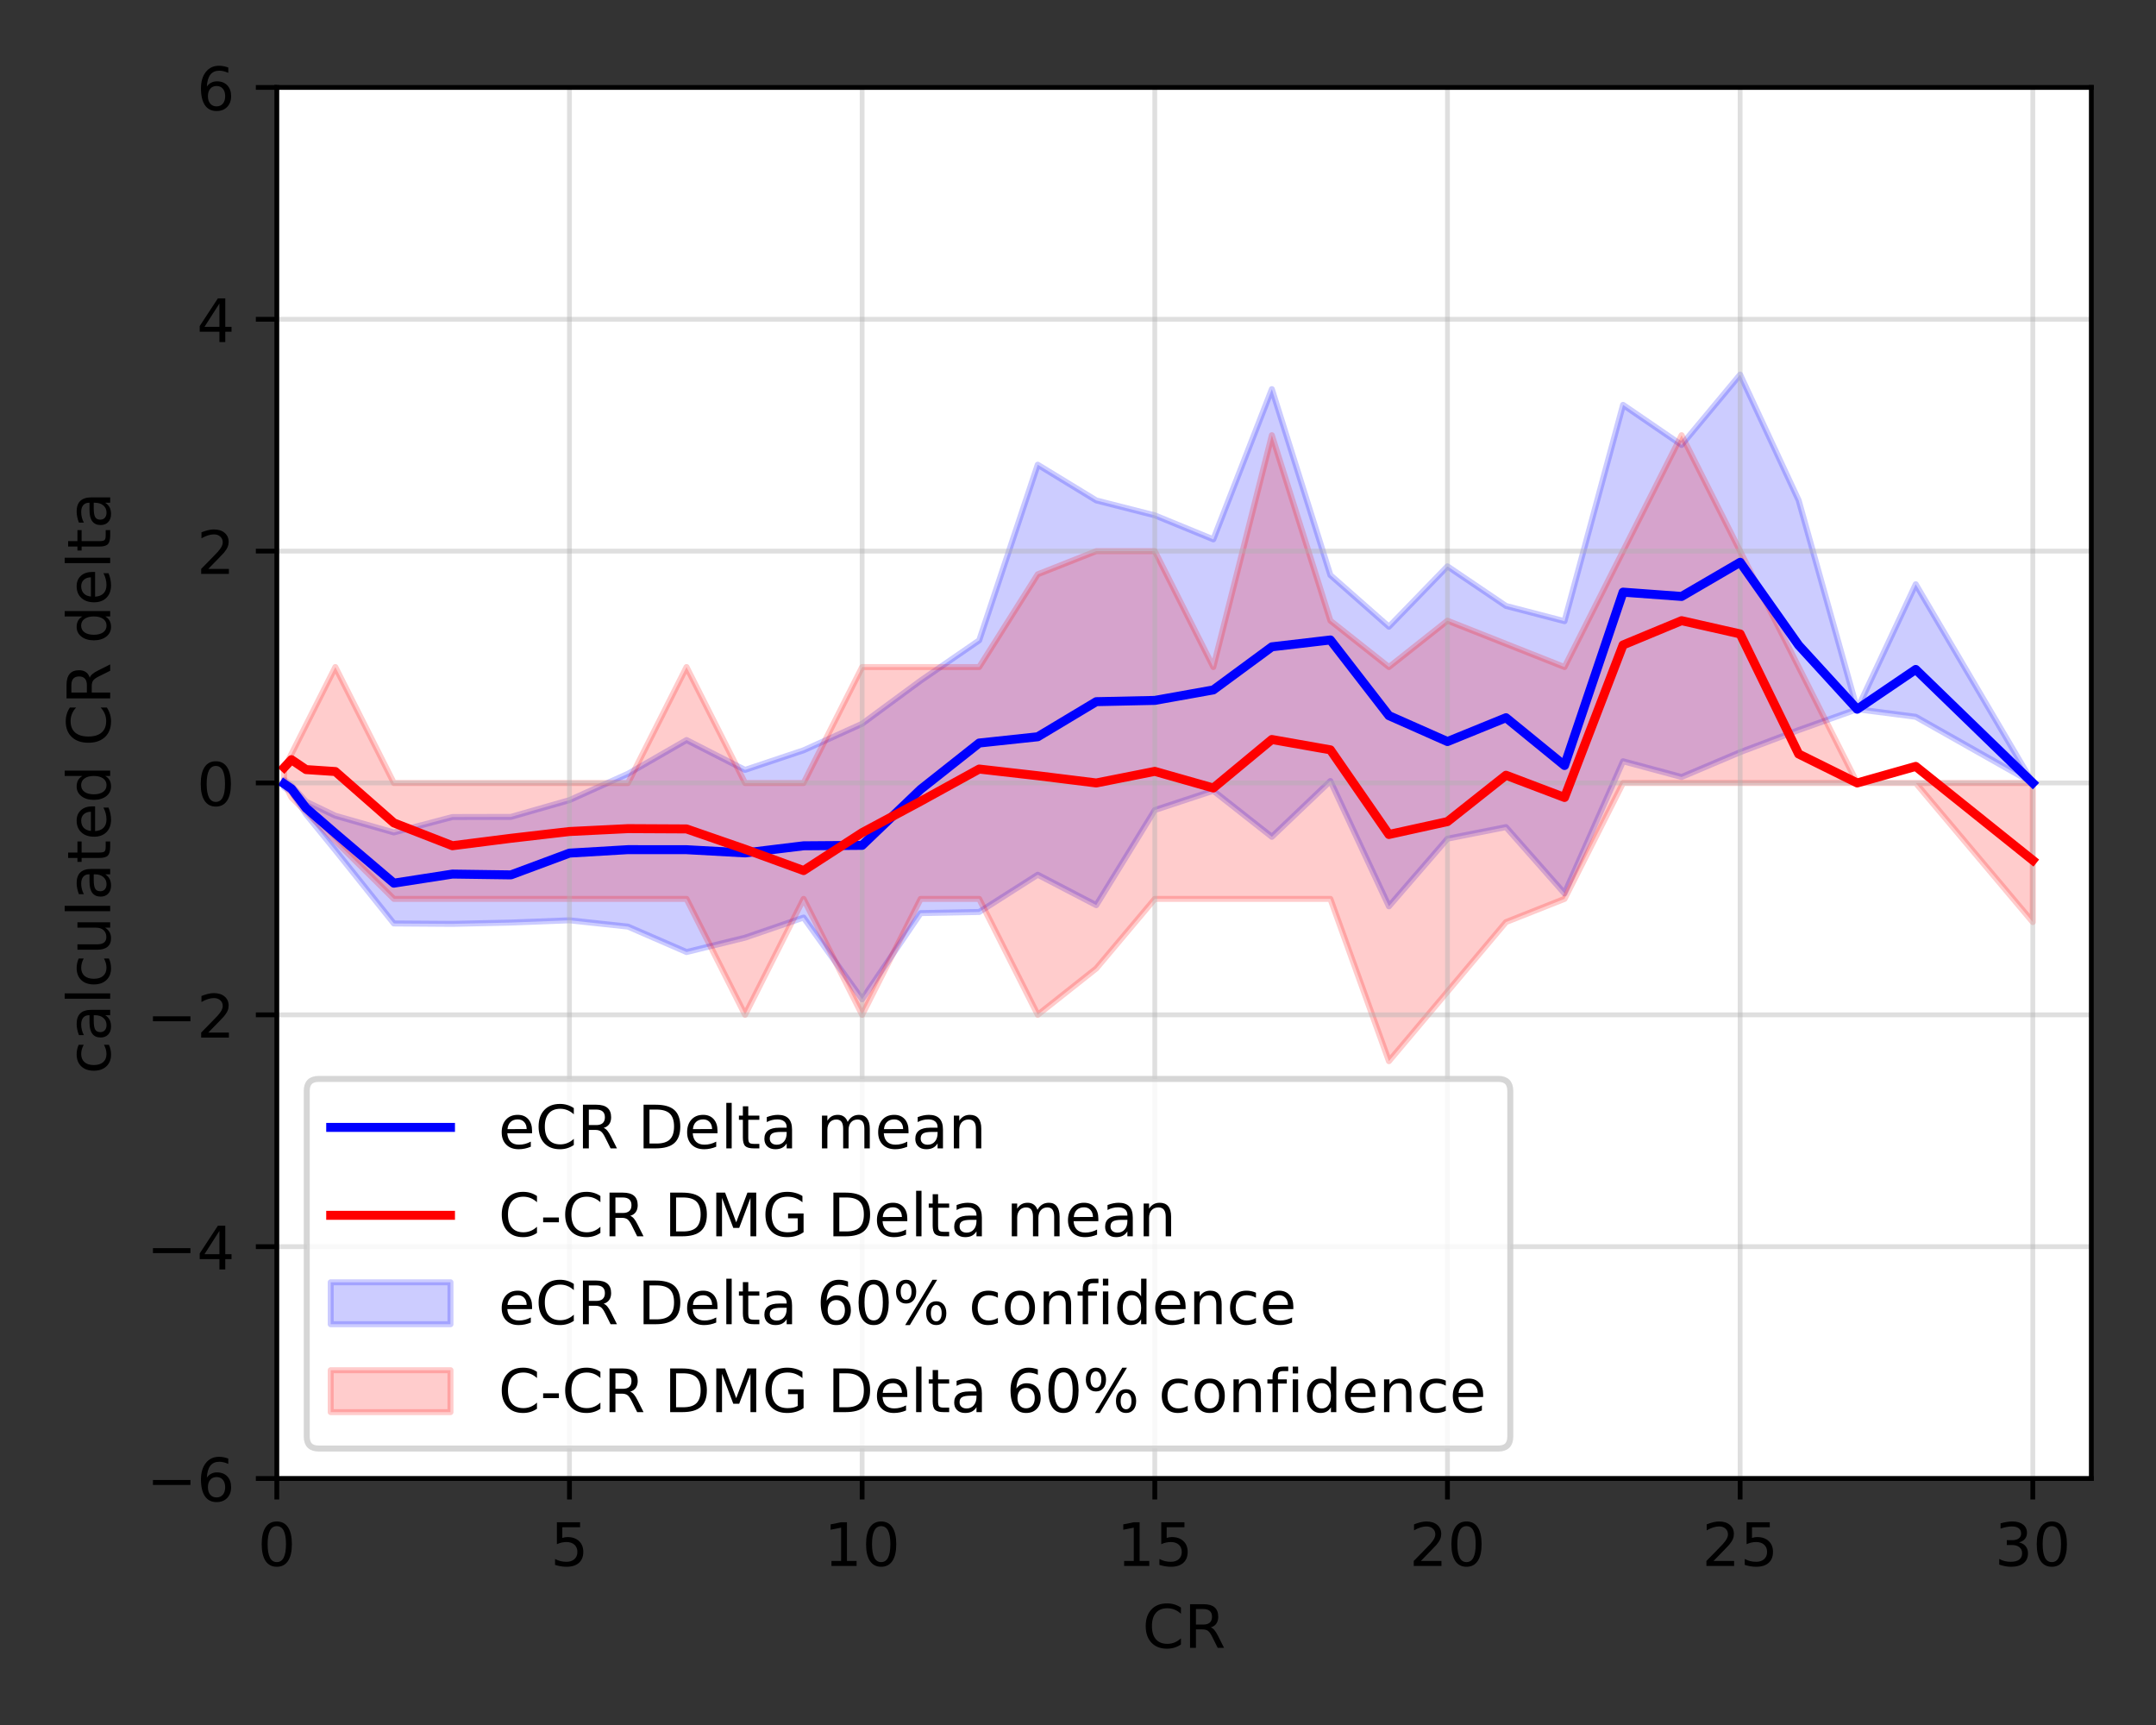 <?xml version="1.0" encoding="utf-8" standalone="no"?>
<!DOCTYPE svg PUBLIC "-//W3C//DTD SVG 1.1//EN"
  "http://www.w3.org/Graphics/SVG/1.1/DTD/svg11.dtd">
<!-- Created with matplotlib (https://matplotlib.org/) -->
<svg height="288pt" version="1.1" viewBox="0 0 360 288" width="360pt" xmlns="http://www.w3.org/2000/svg" xmlns:xlink="http://www.w3.org/1999/xlink">
 <rect x="0" y="0" width="360" height="288" fill="#333333" stroke="none"/>
 <defs>
  <style type="text/css">*{stroke-linecap:butt;stroke-linejoin:round;}</style>
 </defs>
 <g id="figure_1">
  <g id="patch_1">
   <path d="M 0 288 
L 360 288 
L 360 0 
L 0 0 
z
" style="fill:none;"/>
  </g>
  <g id="axes_1">
   <g id="patch_2">
    <path d="M 46.22 246.844 
L 349.2 246.844 
L 349.2 14.599 
L 46.22 14.599 
z
" style="fill:#ffffff;"/>
   </g>
   <g id="PolyCollection_1">
    <defs>
     <path d="M 47.442 -157.794 
L 47.442 -156.525 
L 48.664 -155.809 
L 51.107 -152.047 
L 55.994 -146.052 
L 65.767 -133.821 
L 75.541 -133.753 
L 85.314 -133.972 
L 95.088 -134.349 
L 104.862 -133.297 
L 114.635 -129.05 
L 124.409 -131.453 
L 134.182 -134.809 
L 143.956 -121.165 
L 153.729 -135.549 
L 163.503 -135.739 
L 173.276 -141.96 
L 183.05 -136.879 
L 192.823 -152.753 
L 202.597 -155.984 
L 212.37 -148.288 
L 222.144 -157.606 
L 231.918 -136.68 
L 241.691 -147.975 
L 251.465 -149.912 
L 261.238 -138.832 
L 271.012 -160.904 
L 280.785 -158.274 
L 290.559 -162.417 
L 300.332 -166.109 
L 310.106 -169.593 
L 319.879 -168.326 
L 339.426 -157.279 
L 339.426 -157.279 
L 339.426 -157.279 
L 319.879 -190.454 
L 310.106 -169.593 
L 300.332 -204.468 
L 290.559 -225.458 
L 280.785 -213.714 
L 271.012 -220.406 
L 261.238 -184.291 
L 251.465 -186.832 
L 241.691 -193.449 
L 231.918 -183.365 
L 222.144 -191.981 
L 212.37 -223.033 
L 202.597 -197.95 
L 192.823 -201.96 
L 183.05 -204.449 
L 173.276 -210.414 
L 163.503 -181.09 
L 153.729 -174.363 
L 143.956 -167.163 
L 134.182 -162.732 
L 124.409 -159.461 
L 114.635 -164.444 
L 104.862 -158.818 
L 95.088 -154.414 
L 85.314 -151.616 
L 75.541 -151.594 
L 65.767 -149.014 
L 55.994 -151.812 
L 51.107 -154.159 
L 48.664 -156.87 
L 47.442 -157.794 
z
" id="mf7875438fb" style="stroke:#0000ff;stroke-opacity:0.2;"/>
    </defs>
    <g clip-path="url(#pf29b11a003)">
     <use style="fill:#0000ff;fill-opacity:0.2;stroke:#0000ff;stroke-opacity:0.2;" x="0" xlink:href="#mf7875438fb" y="288"/>
    </g>
   </g>
   <g id="PolyCollection_2">
    <defs>
     <path d="M 47.442 -159.698 
L 47.442 -157.279 
L 48.664 -154.859 
L 51.107 -152.44 
L 55.994 -147.602 
L 65.767 -137.925 
L 75.541 -137.925 
L 85.314 -137.925 
L 95.088 -137.925 
L 104.862 -137.925 
L 114.635 -137.925 
L 124.409 -118.571 
L 134.182 -137.925 
L 143.956 -118.571 
L 153.729 -137.925 
L 163.503 -137.925 
L 173.276 -118.571 
L 183.05 -126.313 
L 192.823 -137.925 
L 202.597 -137.925 
L 212.37 -137.925 
L 222.144 -137.925 
L 231.918 -110.83 
L 241.691 -122.442 
L 251.465 -134.054 
L 261.238 -137.925 
L 271.012 -157.279 
L 280.785 -157.279 
L 290.559 -157.279 
L 300.332 -157.279 
L 310.106 -157.279 
L 319.879 -157.279 
L 339.426 -134.054 
L 339.426 -157.279 
L 339.426 -157.279 
L 319.879 -157.279 
L 310.106 -157.279 
L 300.332 -176.632 
L 290.559 -195.986 
L 280.785 -215.34 
L 271.012 -195.986 
L 261.238 -176.632 
L 251.465 -180.503 
L 241.691 -184.374 
L 231.918 -176.632 
L 222.144 -184.374 
L 212.37 -215.34 
L 202.597 -176.632 
L 192.823 -195.986 
L 183.05 -195.986 
L 173.276 -192.115 
L 163.503 -176.632 
L 153.729 -176.632 
L 143.956 -176.632 
L 134.182 -157.279 
L 124.409 -157.279 
L 114.635 -176.632 
L 104.862 -157.279 
L 95.088 -157.279 
L 85.314 -157.279 
L 75.541 -157.279 
L 65.767 -157.279 
L 55.994 -176.632 
L 51.107 -166.955 
L 48.664 -162.117 
L 47.442 -159.698 
z
" id="m25535869e5" style="stroke:#ff0000;stroke-opacity:0.2;"/>
    </defs>
    <g clip-path="url(#pf29b11a003)">
     <use style="fill:#ff0000;fill-opacity:0.2;stroke:#ff0000;stroke-opacity:0.2;" x="0" xlink:href="#m25535869e5" y="288"/>
    </g>
   </g>
   <g id="matplotlib.axis_1">
    <g id="xtick_1">
     <g id="line2d_1">
      <path clip-path="url(#pf29b11a003)" d="M 46.22 246.844 
L 46.22 14.599 
" style="fill:none;stroke:#b0b0b0;stroke-linecap:square;stroke-opacity:0.4;stroke-width:0.8;"/>
     </g>
     <g id="line2d_2">
      <defs>
       <path d="M 0 0 
L 0 3.5 
" id="mbfa1fe5750" style="stroke:#000000;stroke-width:0.8;"/>
      </defs>
      <g>
       <use style="stroke:#000000;stroke-width:0.8;" x="46.22" xlink:href="#mbfa1fe5750" y="246.844"/>
      </g>
     </g>
     <g id="text_1">
      <!-- 0 -->
      <g transform="translate(43.039 261.442)scale(0.1 -0.1)">
       <defs>
        <path d="M 31.781 66.406 
Q 24.172 66.406 20.328 58.906 
Q 16.5 51.422 16.5 36.375 
Q 16.5 21.391 20.328 13.891 
Q 24.172 6.391 31.781 6.391 
Q 39.453 6.391 43.281 13.891 
Q 47.125 21.391 47.125 36.375 
Q 47.125 51.422 43.281 58.906 
Q 39.453 66.406 31.781 66.406 
z
M 31.781 74.219 
Q 44.047 74.219 50.516 64.516 
Q 56.984 54.828 56.984 36.375 
Q 56.984 17.969 50.516 8.266 
Q 44.047 -1.422 31.781 -1.422 
Q 19.531 -1.422 13.062 8.266 
Q 6.594 17.969 6.594 36.375 
Q 6.594 54.828 13.062 64.516 
Q 19.531 74.219 31.781 74.219 
z
" id="DejaVuSans-48"/>
       </defs>
       <use xlink:href="#DejaVuSans-48"/>
      </g>
     </g>
    </g>
    <g id="xtick_2">
     <g id="line2d_3">
      <path clip-path="url(#pf29b11a003)" d="M 95.088 246.844 
L 95.088 14.599 
" style="fill:none;stroke:#b0b0b0;stroke-linecap:square;stroke-opacity:0.4;stroke-width:0.8;"/>
     </g>
     <g id="line2d_4">
      <g>
       <use style="stroke:#000000;stroke-width:0.8;" x="95.088" xlink:href="#mbfa1fe5750" y="246.844"/>
      </g>
     </g>
     <g id="text_2">
      <!-- 5 -->
      <g transform="translate(91.907 261.442)scale(0.1 -0.1)">
       <defs>
        <path d="M 10.797 72.906 
L 49.516 72.906 
L 49.516 64.594 
L 19.828 64.594 
L 19.828 46.734 
Q 21.969 47.469 24.109 47.828 
Q 26.266 48.188 28.422 48.188 
Q 40.625 48.188 47.75 41.5 
Q 54.891 34.812 54.891 23.391 
Q 54.891 11.625 47.562 5.094 
Q 40.234 -1.422 26.906 -1.422 
Q 22.312 -1.422 17.547 -0.641 
Q 12.797 0.141 7.719 1.703 
L 7.719 11.625 
Q 12.109 9.234 16.797 8.062 
Q 21.484 6.891 26.703 6.891 
Q 35.156 6.891 40.078 11.328 
Q 45.016 15.766 45.016 23.391 
Q 45.016 31 40.078 35.438 
Q 35.156 39.891 26.703 39.891 
Q 22.75 39.891 18.812 39.016 
Q 14.891 38.141 10.797 36.281 
z
" id="DejaVuSans-53"/>
       </defs>
       <use xlink:href="#DejaVuSans-53"/>
      </g>
     </g>
    </g>
    <g id="xtick_3">
     <g id="line2d_5">
      <path clip-path="url(#pf29b11a003)" d="M 143.956 246.844 
L 143.956 14.599 
" style="fill:none;stroke:#b0b0b0;stroke-linecap:square;stroke-opacity:0.4;stroke-width:0.8;"/>
     </g>
     <g id="line2d_6">
      <g>
       <use style="stroke:#000000;stroke-width:0.8;" x="143.956" xlink:href="#mbfa1fe5750" y="246.844"/>
      </g>
     </g>
     <g id="text_3">
      <!-- 10 -->
      <g transform="translate(137.593 261.442)scale(0.1 -0.1)">
       <defs>
        <path d="M 12.406 8.297 
L 28.516 8.297 
L 28.516 63.922 
L 10.984 60.406 
L 10.984 69.391 
L 28.422 72.906 
L 38.281 72.906 
L 38.281 8.297 
L 54.391 8.297 
L 54.391 0 
L 12.406 0 
z
" id="DejaVuSans-49"/>
       </defs>
       <use xlink:href="#DejaVuSans-49"/>
       <use x="63.623" xlink:href="#DejaVuSans-48"/>
      </g>
     </g>
    </g>
    <g id="xtick_4">
     <g id="line2d_7">
      <path clip-path="url(#pf29b11a003)" d="M 192.823 246.844 
L 192.823 14.599 
" style="fill:none;stroke:#b0b0b0;stroke-linecap:square;stroke-opacity:0.4;stroke-width:0.8;"/>
     </g>
     <g id="line2d_8">
      <g>
       <use style="stroke:#000000;stroke-width:0.8;" x="192.823" xlink:href="#mbfa1fe5750" y="246.844"/>
      </g>
     </g>
     <g id="text_4">
      <!-- 15 -->
      <g transform="translate(186.461 261.442)scale(0.1 -0.1)">
       <use xlink:href="#DejaVuSans-49"/>
       <use x="63.623" xlink:href="#DejaVuSans-53"/>
      </g>
     </g>
    </g>
    <g id="xtick_5">
     <g id="line2d_9">
      <path clip-path="url(#pf29b11a003)" d="M 241.691 246.844 
L 241.691 14.599 
" style="fill:none;stroke:#b0b0b0;stroke-linecap:square;stroke-opacity:0.4;stroke-width:0.8;"/>
     </g>
     <g id="line2d_10">
      <g>
       <use style="stroke:#000000;stroke-width:0.8;" x="241.691" xlink:href="#mbfa1fe5750" y="246.844"/>
      </g>
     </g>
     <g id="text_5">
      <!-- 20 -->
      <g transform="translate(235.329 261.442)scale(0.1 -0.1)">
       <defs>
        <path d="M 19.188 8.297 
L 53.609 8.297 
L 53.609 0 
L 7.328 0 
L 7.328 8.297 
Q 12.938 14.109 22.625 23.891 
Q 32.328 33.688 34.812 36.531 
Q 39.547 41.844 41.422 45.531 
Q 43.312 49.219 43.312 52.781 
Q 43.312 58.594 39.234 62.25 
Q 35.156 65.922 28.609 65.922 
Q 23.969 65.922 18.812 64.312 
Q 13.672 62.703 7.812 59.422 
L 7.812 69.391 
Q 13.766 71.781 18.938 73 
Q 24.125 74.219 28.422 74.219 
Q 39.75 74.219 46.484 68.547 
Q 53.219 62.891 53.219 53.422 
Q 53.219 48.922 51.531 44.891 
Q 49.859 40.875 45.406 35.406 
Q 44.188 33.984 37.641 27.219 
Q 31.109 20.453 19.188 8.297 
z
" id="DejaVuSans-50"/>
       </defs>
       <use xlink:href="#DejaVuSans-50"/>
       <use x="63.623" xlink:href="#DejaVuSans-48"/>
      </g>
     </g>
    </g>
    <g id="xtick_6">
     <g id="line2d_11">
      <path clip-path="url(#pf29b11a003)" d="M 290.559 246.844 
L 290.559 14.599 
" style="fill:none;stroke:#b0b0b0;stroke-linecap:square;stroke-opacity:0.4;stroke-width:0.8;"/>
     </g>
     <g id="line2d_12">
      <g>
       <use style="stroke:#000000;stroke-width:0.8;" x="290.559" xlink:href="#mbfa1fe5750" y="246.844"/>
      </g>
     </g>
     <g id="text_6">
      <!-- 25 -->
      <g transform="translate(284.196 261.442)scale(0.1 -0.1)">
       <use xlink:href="#DejaVuSans-50"/>
       <use x="63.623" xlink:href="#DejaVuSans-53"/>
      </g>
     </g>
    </g>
    <g id="xtick_7">
     <g id="line2d_13">
      <path clip-path="url(#pf29b11a003)" d="M 339.426 246.844 
L 339.426 14.599 
" style="fill:none;stroke:#b0b0b0;stroke-linecap:square;stroke-opacity:0.4;stroke-width:0.8;"/>
     </g>
     <g id="line2d_14">
      <g>
       <use style="stroke:#000000;stroke-width:0.8;" x="339.426" xlink:href="#mbfa1fe5750" y="246.844"/>
      </g>
     </g>
     <g id="text_7">
      <!-- 30 -->
      <g transform="translate(333.064 261.442)scale(0.1 -0.1)">
       <defs>
        <path d="M 40.578 39.312 
Q 47.656 37.797 51.625 33 
Q 55.609 28.219 55.609 21.188 
Q 55.609 10.406 48.188 4.484 
Q 40.766 -1.422 27.094 -1.422 
Q 22.516 -1.422 17.656 -0.516 
Q 12.797 0.391 7.625 2.203 
L 7.625 11.719 
Q 11.719 9.328 16.594 8.109 
Q 21.484 6.891 26.812 6.891 
Q 36.078 6.891 40.938 10.547 
Q 45.797 14.203 45.797 21.188 
Q 45.797 27.641 41.281 31.266 
Q 36.766 34.906 28.719 34.906 
L 20.219 34.906 
L 20.219 43.016 
L 29.109 43.016 
Q 36.375 43.016 40.234 45.922 
Q 44.094 48.828 44.094 54.297 
Q 44.094 59.906 40.109 62.906 
Q 36.141 65.922 28.719 65.922 
Q 24.656 65.922 20.016 65.031 
Q 15.375 64.156 9.812 62.312 
L 9.812 71.094 
Q 15.438 72.656 20.344 73.438 
Q 25.25 74.219 29.594 74.219 
Q 40.828 74.219 47.359 69.109 
Q 53.906 64.016 53.906 55.328 
Q 53.906 49.266 50.438 45.094 
Q 46.969 40.922 40.578 39.312 
z
" id="DejaVuSans-51"/>
       </defs>
       <use xlink:href="#DejaVuSans-51"/>
       <use x="63.623" xlink:href="#DejaVuSans-48"/>
      </g>
     </g>
    </g>
    <g id="text_8">
     <!-- CR -->
     <g transform="translate(190.745 275.12)scale(0.1 -0.1)">
      <defs>
       <path d="M 64.406 67.281 
L 64.406 56.891 
Q 59.422 61.531 53.781 63.812 
Q 48.141 66.109 41.797 66.109 
Q 29.297 66.109 22.656 58.469 
Q 16.016 50.828 16.016 36.375 
Q 16.016 21.969 22.656 14.328 
Q 29.297 6.688 41.797 6.688 
Q 48.141 6.688 53.781 8.984 
Q 59.422 11.281 64.406 15.922 
L 64.406 5.609 
Q 59.234 2.094 53.438 0.328 
Q 47.656 -1.422 41.219 -1.422 
Q 24.656 -1.422 15.125 8.703 
Q 5.609 18.844 5.609 36.375 
Q 5.609 53.953 15.125 64.078 
Q 24.656 74.219 41.219 74.219 
Q 47.75 74.219 53.531 72.484 
Q 59.328 70.75 64.406 67.281 
z
" id="DejaVuSans-67"/>
       <path d="M 44.391 34.188 
Q 47.562 33.109 50.562 29.594 
Q 53.562 26.078 56.594 19.922 
L 66.609 0 
L 56 0 
L 46.688 18.703 
Q 43.062 26.031 39.672 28.422 
Q 36.281 30.812 30.422 30.812 
L 19.672 30.812 
L 19.672 0 
L 9.812 0 
L 9.812 72.906 
L 32.078 72.906 
Q 44.578 72.906 50.734 67.672 
Q 56.891 62.453 56.891 51.906 
Q 56.891 45.016 53.688 40.469 
Q 50.484 35.938 44.391 34.188 
z
M 19.672 64.797 
L 19.672 38.922 
L 32.078 38.922 
Q 39.203 38.922 42.844 42.219 
Q 46.484 45.516 46.484 51.906 
Q 46.484 58.297 42.844 61.547 
Q 39.203 64.797 32.078 64.797 
z
" id="DejaVuSans-82"/>
      </defs>
      <use xlink:href="#DejaVuSans-67"/>
      <use x="69.824" xlink:href="#DejaVuSans-82"/>
     </g>
    </g>
   </g>
   <g id="matplotlib.axis_2">
    <g id="ytick_1">
     <g id="line2d_15">
      <path clip-path="url(#pf29b11a003)" d="M 46.22 246.844 
L 349.2 246.844 
" style="fill:none;stroke:#b0b0b0;stroke-linecap:square;stroke-opacity:0.4;stroke-width:0.8;"/>
     </g>
     <g id="line2d_16">
      <defs>
       <path d="M 0 0 
L -3.5 0 
" id="m70144d1546" style="stroke:#000000;stroke-width:0.8;"/>
      </defs>
      <g>
       <use style="stroke:#000000;stroke-width:0.8;" x="46.22" xlink:href="#m70144d1546" y="246.844"/>
      </g>
     </g>
     <g id="text_9">
      <!-- −6 -->
      <g transform="translate(24.478 250.643)scale(0.1 -0.1)">
       <defs>
        <path d="M 10.594 35.5 
L 73.188 35.5 
L 73.188 27.203 
L 10.594 27.203 
z
" id="DejaVuSans-8722"/>
        <path d="M 33.016 40.375 
Q 26.375 40.375 22.484 35.828 
Q 18.609 31.297 18.609 23.391 
Q 18.609 15.531 22.484 10.953 
Q 26.375 6.391 33.016 6.391 
Q 39.656 6.391 43.531 10.953 
Q 47.406 15.531 47.406 23.391 
Q 47.406 31.297 43.531 35.828 
Q 39.656 40.375 33.016 40.375 
z
M 52.594 71.297 
L 52.594 62.312 
Q 48.875 64.062 45.094 64.984 
Q 41.312 65.922 37.594 65.922 
Q 27.828 65.922 22.672 59.328 
Q 17.531 52.734 16.797 39.406 
Q 19.672 43.656 24.016 45.922 
Q 28.375 48.188 33.594 48.188 
Q 44.578 48.188 50.953 41.516 
Q 57.328 34.859 57.328 23.391 
Q 57.328 12.156 50.688 5.359 
Q 44.047 -1.422 33.016 -1.422 
Q 20.359 -1.422 13.672 8.266 
Q 6.984 17.969 6.984 36.375 
Q 6.984 53.656 15.188 63.938 
Q 23.391 74.219 37.203 74.219 
Q 40.922 74.219 44.703 73.484 
Q 48.484 72.75 52.594 71.297 
z
" id="DejaVuSans-54"/>
       </defs>
       <use xlink:href="#DejaVuSans-8722"/>
       <use x="83.789" xlink:href="#DejaVuSans-54"/>
      </g>
     </g>
    </g>
    <g id="ytick_2">
     <g id="line2d_17">
      <path clip-path="url(#pf29b11a003)" d="M 46.22 208.136 
L 349.2 208.136 
" style="fill:none;stroke:#b0b0b0;stroke-linecap:square;stroke-opacity:0.4;stroke-width:0.8;"/>
     </g>
     <g id="line2d_18">
      <g>
       <use style="stroke:#000000;stroke-width:0.8;" x="46.22" xlink:href="#m70144d1546" y="208.136"/>
      </g>
     </g>
     <g id="text_10">
      <!-- −4 -->
      <g transform="translate(24.478 211.936)scale(0.1 -0.1)">
       <defs>
        <path d="M 37.797 64.312 
L 12.891 25.391 
L 37.797 25.391 
z
M 35.203 72.906 
L 47.609 72.906 
L 47.609 25.391 
L 58.016 25.391 
L 58.016 17.188 
L 47.609 17.188 
L 47.609 0 
L 37.797 0 
L 37.797 17.188 
L 4.891 17.188 
L 4.891 26.703 
z
" id="DejaVuSans-52"/>
       </defs>
       <use xlink:href="#DejaVuSans-8722"/>
       <use x="83.789" xlink:href="#DejaVuSans-52"/>
      </g>
     </g>
    </g>
    <g id="ytick_3">
     <g id="line2d_19">
      <path clip-path="url(#pf29b11a003)" d="M 46.22 169.429 
L 349.2 169.429 
" style="fill:none;stroke:#b0b0b0;stroke-linecap:square;stroke-opacity:0.4;stroke-width:0.8;"/>
     </g>
     <g id="line2d_20">
      <g>
       <use style="stroke:#000000;stroke-width:0.8;" x="46.22" xlink:href="#m70144d1546" y="169.429"/>
      </g>
     </g>
     <g id="text_11">
      <!-- −2 -->
      <g transform="translate(24.478 173.228)scale(0.1 -0.1)">
       <use xlink:href="#DejaVuSans-8722"/>
       <use x="83.789" xlink:href="#DejaVuSans-50"/>
      </g>
     </g>
    </g>
    <g id="ytick_4">
     <g id="line2d_21">
      <path clip-path="url(#pf29b11a003)" d="M 46.22 130.721 
L 349.2 130.721 
" style="fill:none;stroke:#b0b0b0;stroke-linecap:square;stroke-opacity:0.4;stroke-width:0.8;"/>
     </g>
     <g id="line2d_22">
      <g>
       <use style="stroke:#000000;stroke-width:0.8;" x="46.22" xlink:href="#m70144d1546" y="130.721"/>
      </g>
     </g>
     <g id="text_12">
      <!-- 0 -->
      <g transform="translate(32.858 134.521)scale(0.1 -0.1)">
       <use xlink:href="#DejaVuSans-48"/>
      </g>
     </g>
    </g>
    <g id="ytick_5">
     <g id="line2d_23">
      <path clip-path="url(#pf29b11a003)" d="M 46.22 92.014 
L 349.2 92.014 
" style="fill:none;stroke:#b0b0b0;stroke-linecap:square;stroke-opacity:0.4;stroke-width:0.8;"/>
     </g>
     <g id="line2d_24">
      <g>
       <use style="stroke:#000000;stroke-width:0.8;" x="46.22" xlink:href="#m70144d1546" y="92.014"/>
      </g>
     </g>
     <g id="text_13">
      <!-- 2 -->
      <g transform="translate(32.858 95.813)scale(0.1 -0.1)">
       <use xlink:href="#DejaVuSans-50"/>
      </g>
     </g>
    </g>
    <g id="ytick_6">
     <g id="line2d_25">
      <path clip-path="url(#pf29b11a003)" d="M 46.22 53.307 
L 349.2 53.307 
" style="fill:none;stroke:#b0b0b0;stroke-linecap:square;stroke-opacity:0.4;stroke-width:0.8;"/>
     </g>
     <g id="line2d_26">
      <g>
       <use style="stroke:#000000;stroke-width:0.8;" x="46.22" xlink:href="#m70144d1546" y="53.307"/>
      </g>
     </g>
     <g id="text_14">
      <!-- 4 -->
      <g transform="translate(32.858 57.106)scale(0.1 -0.1)">
       <use xlink:href="#DejaVuSans-52"/>
      </g>
     </g>
    </g>
    <g id="ytick_7">
     <g id="line2d_27">
      <path clip-path="url(#pf29b11a003)" d="M 46.22 14.599 
L 349.2 14.599 
" style="fill:none;stroke:#b0b0b0;stroke-linecap:square;stroke-opacity:0.4;stroke-width:0.8;"/>
     </g>
     <g id="line2d_28">
      <g>
       <use style="stroke:#000000;stroke-width:0.8;" x="46.22" xlink:href="#m70144d1546" y="14.599"/>
      </g>
     </g>
     <g id="text_15">
      <!-- 6 -->
      <g transform="translate(32.858 18.398)scale(0.1 -0.1)">
       <use xlink:href="#DejaVuSans-54"/>
      </g>
     </g>
    </g>
    <g id="text_16">
     <!-- calculated CR delta -->
     <g transform="translate(18.398 179.314)rotate(-90)scale(0.1 -0.1)">
      <defs>
       <path d="M 48.781 52.594 
L 48.781 44.188 
Q 44.969 46.297 41.141 47.344 
Q 37.312 48.391 33.406 48.391 
Q 24.656 48.391 19.812 42.844 
Q 14.984 37.312 14.984 27.297 
Q 14.984 17.281 19.812 11.734 
Q 24.656 6.203 33.406 6.203 
Q 37.312 6.203 41.141 7.25 
Q 44.969 8.297 48.781 10.406 
L 48.781 2.094 
Q 45.016 0.344 40.984 -0.531 
Q 36.969 -1.422 32.422 -1.422 
Q 20.062 -1.422 12.781 6.344 
Q 5.516 14.109 5.516 27.297 
Q 5.516 40.672 12.859 48.328 
Q 20.219 56 33.016 56 
Q 37.156 56 41.109 55.141 
Q 45.062 54.297 48.781 52.594 
z
" id="DejaVuSans-99"/>
       <path d="M 34.281 27.484 
Q 23.391 27.484 19.188 25 
Q 14.984 22.516 14.984 16.5 
Q 14.984 11.719 18.141 8.906 
Q 21.297 6.109 26.703 6.109 
Q 34.188 6.109 38.703 11.406 
Q 43.219 16.703 43.219 25.484 
L 43.219 27.484 
z
M 52.203 31.203 
L 52.203 0 
L 43.219 0 
L 43.219 8.297 
Q 40.141 3.328 35.547 0.953 
Q 30.953 -1.422 24.312 -1.422 
Q 15.922 -1.422 10.953 3.297 
Q 6 8.016 6 15.922 
Q 6 25.141 12.172 29.828 
Q 18.359 34.516 30.609 34.516 
L 43.219 34.516 
L 43.219 35.406 
Q 43.219 41.609 39.141 45 
Q 35.062 48.391 27.688 48.391 
Q 23 48.391 18.547 47.266 
Q 14.109 46.141 10.016 43.891 
L 10.016 52.203 
Q 14.938 54.109 19.578 55.047 
Q 24.219 56 28.609 56 
Q 40.484 56 46.344 49.844 
Q 52.203 43.703 52.203 31.203 
z
" id="DejaVuSans-97"/>
       <path d="M 9.422 75.984 
L 18.406 75.984 
L 18.406 0 
L 9.422 0 
z
" id="DejaVuSans-108"/>
       <path d="M 8.5 21.578 
L 8.5 54.688 
L 17.484 54.688 
L 17.484 21.922 
Q 17.484 14.156 20.5 10.266 
Q 23.531 6.391 29.594 6.391 
Q 36.859 6.391 41.078 11.031 
Q 45.312 15.672 45.312 23.688 
L 45.312 54.688 
L 54.297 54.688 
L 54.297 0 
L 45.312 0 
L 45.312 8.406 
Q 42.047 3.422 37.719 1 
Q 33.406 -1.422 27.688 -1.422 
Q 18.266 -1.422 13.375 4.438 
Q 8.5 10.297 8.5 21.578 
z
M 31.109 56 
z
" id="DejaVuSans-117"/>
       <path d="M 18.312 70.219 
L 18.312 54.688 
L 36.812 54.688 
L 36.812 47.703 
L 18.312 47.703 
L 18.312 18.016 
Q 18.312 11.328 20.141 9.422 
Q 21.969 7.516 27.594 7.516 
L 36.812 7.516 
L 36.812 0 
L 27.594 0 
Q 17.188 0 13.234 3.875 
Q 9.281 7.766 9.281 18.016 
L 9.281 47.703 
L 2.688 47.703 
L 2.688 54.688 
L 9.281 54.688 
L 9.281 70.219 
z
" id="DejaVuSans-116"/>
       <path d="M 56.203 29.594 
L 56.203 25.203 
L 14.891 25.203 
Q 15.484 15.922 20.484 11.062 
Q 25.484 6.203 34.422 6.203 
Q 39.594 6.203 44.453 7.469 
Q 49.312 8.734 54.109 11.281 
L 54.109 2.781 
Q 49.266 0.734 44.188 -0.344 
Q 39.109 -1.422 33.891 -1.422 
Q 20.797 -1.422 13.156 6.188 
Q 5.516 13.812 5.516 26.812 
Q 5.516 40.234 12.766 48.109 
Q 20.016 56 32.328 56 
Q 43.359 56 49.781 48.891 
Q 56.203 41.797 56.203 29.594 
z
M 47.219 32.234 
Q 47.125 39.594 43.094 43.984 
Q 39.062 48.391 32.422 48.391 
Q 24.906 48.391 20.391 44.141 
Q 15.875 39.891 15.188 32.172 
z
" id="DejaVuSans-101"/>
       <path d="M 45.406 46.391 
L 45.406 75.984 
L 54.391 75.984 
L 54.391 0 
L 45.406 0 
L 45.406 8.203 
Q 42.578 3.328 38.25 0.953 
Q 33.938 -1.422 27.875 -1.422 
Q 17.969 -1.422 11.734 6.484 
Q 5.516 14.406 5.516 27.297 
Q 5.516 40.188 11.734 48.094 
Q 17.969 56 27.875 56 
Q 33.938 56 38.25 53.625 
Q 42.578 51.266 45.406 46.391 
z
M 14.797 27.297 
Q 14.797 17.391 18.875 11.75 
Q 22.953 6.109 30.078 6.109 
Q 37.203 6.109 41.297 11.75 
Q 45.406 17.391 45.406 27.297 
Q 45.406 37.203 41.297 42.844 
Q 37.203 48.484 30.078 48.484 
Q 22.953 48.484 18.875 42.844 
Q 14.797 37.203 14.797 27.297 
z
" id="DejaVuSans-100"/>
       <path id="DejaVuSans-32"/>
      </defs>
      <use xlink:href="#DejaVuSans-99"/>
      <use x="54.98" xlink:href="#DejaVuSans-97"/>
      <use x="116.26" xlink:href="#DejaVuSans-108"/>
      <use x="144.043" xlink:href="#DejaVuSans-99"/>
      <use x="199.023" xlink:href="#DejaVuSans-117"/>
      <use x="262.402" xlink:href="#DejaVuSans-108"/>
      <use x="290.186" xlink:href="#DejaVuSans-97"/>
      <use x="351.465" xlink:href="#DejaVuSans-116"/>
      <use x="390.674" xlink:href="#DejaVuSans-101"/>
      <use x="452.197" xlink:href="#DejaVuSans-100"/>
      <use x="515.674" xlink:href="#DejaVuSans-32"/>
      <use x="547.461" xlink:href="#DejaVuSans-67"/>
      <use x="617.285" xlink:href="#DejaVuSans-82"/>
      <use x="686.768" xlink:href="#DejaVuSans-32"/>
      <use x="718.555" xlink:href="#DejaVuSans-100"/>
      <use x="782.031" xlink:href="#DejaVuSans-101"/>
      <use x="843.555" xlink:href="#DejaVuSans-108"/>
      <use x="871.338" xlink:href="#DejaVuSans-116"/>
      <use x="910.547" xlink:href="#DejaVuSans-97"/>
     </g>
    </g>
   </g>
   <g id="line2d_29">
    <path clip-path="url(#pf29b11a003)" d="M 47.442 130.862 
L 48.664 131.689 
L 51.107 134.91 
L 55.994 139.139 
L 65.767 147.45 
L 75.541 145.932 
L 85.314 146.068 
L 95.088 142.431 
L 104.862 141.854 
L 114.635 141.862 
L 124.409 142.401 
L 134.182 141.211 
L 143.956 141.137 
L 153.729 131.787 
L 163.503 124.054 
L 173.276 123.008 
L 183.05 117.148 
L 192.823 116.937 
L 202.597 115.187 
L 212.37 107.99 
L 222.144 106.848 
L 231.918 119.477 
L 241.691 123.808 
L 251.465 119.83 
L 261.238 127.804 
L 271.012 98.864 
L 280.785 99.581 
L 290.559 93.881 
L 300.332 107.723 
L 310.106 118.407 
L 319.879 111.771 
L 339.426 130.721 
" style="fill:none;stroke:#0000ff;stroke-linecap:square;stroke-width:1.5;"/>
   </g>
   <g id="line2d_30">
    <path clip-path="url(#pf29b11a003)" d="M 47.442 128.148 
L 48.664 126.834 
L 51.107 128.486 
L 55.994 128.814 
L 65.767 137.39 
L 75.541 141.198 
L 85.314 139.958 
L 95.088 138.827 
L 104.862 138.346 
L 114.635 138.396 
L 124.409 141.781 
L 134.182 145.344 
L 143.956 139.016 
L 153.729 133.777 
L 163.503 128.399 
L 173.276 129.512 
L 183.05 130.721 
L 192.823 128.786 
L 202.597 131.563 
L 212.37 123.464 
L 222.144 125.192 
L 231.918 139.323 
L 241.691 137.173 
L 251.465 129.431 
L 261.238 133.141 
L 271.012 107.681 
L 280.785 103.626 
L 290.559 105.838 
L 300.332 125.883 
L 310.106 130.721 
L 319.879 127.957 
L 339.426 143.624 
" style="fill:none;stroke:#ff0000;stroke-linecap:square;stroke-width:1.5;"/>
   </g>
   <g id="patch_3">
    <path d="M 46.22 246.844 
L 46.22 14.599 
" style="fill:none;stroke:#000000;stroke-linecap:square;stroke-linejoin:miter;stroke-width:0.8;"/>
   </g>
   <g id="patch_4">
    <path d="M 349.2 246.844 
L 349.2 14.599 
" style="fill:none;stroke:#000000;stroke-linecap:square;stroke-linejoin:miter;stroke-width:0.8;"/>
   </g>
   <g id="patch_5">
    <path d="M 46.22 246.844 
L 349.2 246.844 
" style="fill:none;stroke:#000000;stroke-linecap:square;stroke-linejoin:miter;stroke-width:0.8;"/>
   </g>
   <g id="patch_6">
    <path d="M 46.22 14.599 
L 349.2 14.599 
" style="fill:none;stroke:#000000;stroke-linecap:square;stroke-linejoin:miter;stroke-width:0.8;"/>
   </g>
   <g id="legend_1">
    <g id="patch_7">
     <path d="M 53.22 241.844 
L 250.181 241.844 
Q 252.181 241.844 252.181 239.844 
L 252.181 182.131 
Q 252.181 180.131 250.181 180.131 
L 53.22 180.131 
Q 51.22 180.131 51.22 182.131 
L 51.22 239.844 
Q 51.22 241.844 53.22 241.844 
z
" style="fill:#ffffff;opacity:0.8;stroke:#cccccc;stroke-linejoin:miter;"/>
    </g>
    <g id="line2d_31">
     <path d="M 55.22 188.23 
L 75.22 188.23 
" style="fill:none;stroke:#0000ff;stroke-linecap:square;stroke-width:1.5;"/>
    </g>
    <g id="line2d_32"/>
    <g id="text_17">
     <!-- eCR Delta mean -->
     <g transform="translate(83.22 191.73)scale(0.1 -0.1)">
      <defs>
       <path d="M 19.672 64.797 
L 19.672 8.109 
L 31.594 8.109 
Q 46.688 8.109 53.688 14.938 
Q 60.688 21.781 60.688 36.531 
Q 60.688 51.172 53.688 57.984 
Q 46.688 64.797 31.594 64.797 
z
M 9.812 72.906 
L 30.078 72.906 
Q 51.266 72.906 61.172 64.094 
Q 71.094 55.281 71.094 36.531 
Q 71.094 17.672 61.125 8.828 
Q 51.172 0 30.078 0 
L 9.812 0 
z
" id="DejaVuSans-68"/>
       <path d="M 52 44.188 
Q 55.375 50.25 60.062 53.125 
Q 64.75 56 71.094 56 
Q 79.641 56 84.281 50.016 
Q 88.922 44.047 88.922 33.016 
L 88.922 0 
L 79.891 0 
L 79.891 32.719 
Q 79.891 40.578 77.094 44.375 
Q 74.312 48.188 68.609 48.188 
Q 61.625 48.188 57.562 43.547 
Q 53.516 38.922 53.516 30.906 
L 53.516 0 
L 44.484 0 
L 44.484 32.719 
Q 44.484 40.625 41.703 44.406 
Q 38.922 48.188 33.109 48.188 
Q 26.219 48.188 22.156 43.531 
Q 18.109 38.875 18.109 30.906 
L 18.109 0 
L 9.078 0 
L 9.078 54.688 
L 18.109 54.688 
L 18.109 46.188 
Q 21.188 51.219 25.484 53.609 
Q 29.781 56 35.688 56 
Q 41.656 56 45.828 52.969 
Q 50 49.953 52 44.188 
z
" id="DejaVuSans-109"/>
       <path d="M 54.891 33.016 
L 54.891 0 
L 45.906 0 
L 45.906 32.719 
Q 45.906 40.484 42.875 44.328 
Q 39.844 48.188 33.797 48.188 
Q 26.516 48.188 22.312 43.547 
Q 18.109 38.922 18.109 30.906 
L 18.109 0 
L 9.078 0 
L 9.078 54.688 
L 18.109 54.688 
L 18.109 46.188 
Q 21.344 51.125 25.703 53.562 
Q 30.078 56 35.797 56 
Q 45.219 56 50.047 50.172 
Q 54.891 44.344 54.891 33.016 
z
" id="DejaVuSans-110"/>
      </defs>
      <use xlink:href="#DejaVuSans-101"/>
      <use x="61.523" xlink:href="#DejaVuSans-67"/>
      <use x="131.348" xlink:href="#DejaVuSans-82"/>
      <use x="200.83" xlink:href="#DejaVuSans-32"/>
      <use x="232.617" xlink:href="#DejaVuSans-68"/>
      <use x="309.619" xlink:href="#DejaVuSans-101"/>
      <use x="371.143" xlink:href="#DejaVuSans-108"/>
      <use x="398.926" xlink:href="#DejaVuSans-116"/>
      <use x="438.135" xlink:href="#DejaVuSans-97"/>
      <use x="499.414" xlink:href="#DejaVuSans-32"/>
      <use x="531.201" xlink:href="#DejaVuSans-109"/>
      <use x="628.613" xlink:href="#DejaVuSans-101"/>
      <use x="690.137" xlink:href="#DejaVuSans-97"/>
      <use x="751.416" xlink:href="#DejaVuSans-110"/>
     </g>
    </g>
    <g id="line2d_33">
     <path d="M 55.22 202.908 
L 75.22 202.908 
" style="fill:none;stroke:#ff0000;stroke-linecap:square;stroke-width:1.5;"/>
    </g>
    <g id="line2d_34"/>
    <g id="text_18">
     <!-- C-CR DMG Delta mean -->
     <g transform="translate(83.22 206.408)scale(0.1 -0.1)">
      <defs>
       <path d="M 4.891 31.391 
L 31.203 31.391 
L 31.203 23.391 
L 4.891 23.391 
z
" id="DejaVuSans-45"/>
       <path d="M 9.812 72.906 
L 24.516 72.906 
L 43.109 23.297 
L 61.812 72.906 
L 76.516 72.906 
L 76.516 0 
L 66.891 0 
L 66.891 64.016 
L 48.094 14.016 
L 38.188 14.016 
L 19.391 64.016 
L 19.391 0 
L 9.812 0 
z
" id="DejaVuSans-77"/>
       <path d="M 59.516 10.406 
L 59.516 29.984 
L 43.406 29.984 
L 43.406 38.094 
L 69.281 38.094 
L 69.281 6.781 
Q 63.578 2.734 56.688 0.656 
Q 49.812 -1.422 42 -1.422 
Q 24.906 -1.422 15.25 8.562 
Q 5.609 18.562 5.609 36.375 
Q 5.609 54.25 15.25 64.234 
Q 24.906 74.219 42 74.219 
Q 49.125 74.219 55.547 72.453 
Q 61.969 70.703 67.391 67.281 
L 67.391 56.781 
Q 61.922 61.422 55.766 63.766 
Q 49.609 66.109 42.828 66.109 
Q 29.438 66.109 22.719 58.641 
Q 16.016 51.172 16.016 36.375 
Q 16.016 21.625 22.719 14.156 
Q 29.438 6.688 42.828 6.688 
Q 48.047 6.688 52.141 7.594 
Q 56.25 8.5 59.516 10.406 
z
" id="DejaVuSans-71"/>
      </defs>
      <use xlink:href="#DejaVuSans-67"/>
      <use x="69.824" xlink:href="#DejaVuSans-45"/>
      <use x="105.908" xlink:href="#DejaVuSans-67"/>
      <use x="175.732" xlink:href="#DejaVuSans-82"/>
      <use x="245.215" xlink:href="#DejaVuSans-32"/>
      <use x="277.002" xlink:href="#DejaVuSans-68"/>
      <use x="354.004" xlink:href="#DejaVuSans-77"/>
      <use x="440.283" xlink:href="#DejaVuSans-71"/>
      <use x="517.773" xlink:href="#DejaVuSans-32"/>
      <use x="549.561" xlink:href="#DejaVuSans-68"/>
      <use x="626.562" xlink:href="#DejaVuSans-101"/>
      <use x="688.086" xlink:href="#DejaVuSans-108"/>
      <use x="715.869" xlink:href="#DejaVuSans-116"/>
      <use x="755.078" xlink:href="#DejaVuSans-97"/>
      <use x="816.357" xlink:href="#DejaVuSans-32"/>
      <use x="848.145" xlink:href="#DejaVuSans-109"/>
      <use x="945.557" xlink:href="#DejaVuSans-101"/>
      <use x="1007.08" xlink:href="#DejaVuSans-97"/>
      <use x="1068.359" xlink:href="#DejaVuSans-110"/>
     </g>
    </g>
    <g id="patch_8">
     <path d="M 55.22 221.086 
L 75.22 221.086 
L 75.22 214.086 
L 55.22 214.086 
z
" style="fill:#0000ff;opacity:0.2;stroke:#0000ff;stroke-linejoin:miter;"/>
    </g>
    <g id="text_19">
     <!-- eCR Delta 60% confidence -->
     <g transform="translate(83.22 221.086)scale(0.1 -0.1)">
      <defs>
       <path d="M 72.703 32.078 
Q 68.453 32.078 66.031 28.469 
Q 63.625 24.859 63.625 18.406 
Q 63.625 12.062 66.031 8.422 
Q 68.453 4.781 72.703 4.781 
Q 76.859 4.781 79.266 8.422 
Q 81.688 12.062 81.688 18.406 
Q 81.688 24.812 79.266 28.438 
Q 76.859 32.078 72.703 32.078 
z
M 72.703 38.281 
Q 80.422 38.281 84.953 32.906 
Q 89.5 27.547 89.5 18.406 
Q 89.5 9.281 84.938 3.922 
Q 80.375 -1.422 72.703 -1.422 
Q 64.891 -1.422 60.344 3.922 
Q 55.812 9.281 55.812 18.406 
Q 55.812 27.594 60.375 32.938 
Q 64.938 38.281 72.703 38.281 
z
M 22.312 68.016 
Q 18.109 68.016 15.688 64.375 
Q 13.281 60.75 13.281 54.391 
Q 13.281 47.953 15.672 44.328 
Q 18.062 40.719 22.312 40.719 
Q 26.562 40.719 28.969 44.328 
Q 31.391 47.953 31.391 54.391 
Q 31.391 60.688 28.953 64.344 
Q 26.516 68.016 22.312 68.016 
z
M 66.406 74.219 
L 74.219 74.219 
L 28.609 -1.422 
L 20.797 -1.422 
z
M 22.312 74.219 
Q 30.031 74.219 34.609 68.875 
Q 39.203 63.531 39.203 54.391 
Q 39.203 45.172 34.641 39.844 
Q 30.078 34.516 22.312 34.516 
Q 14.547 34.516 10.031 39.859 
Q 5.516 45.219 5.516 54.391 
Q 5.516 63.484 10.047 68.844 
Q 14.594 74.219 22.312 74.219 
z
" id="DejaVuSans-37"/>
       <path d="M 30.609 48.391 
Q 23.391 48.391 19.188 42.75 
Q 14.984 37.109 14.984 27.297 
Q 14.984 17.484 19.156 11.844 
Q 23.344 6.203 30.609 6.203 
Q 37.797 6.203 41.984 11.859 
Q 46.188 17.531 46.188 27.297 
Q 46.188 37.016 41.984 42.703 
Q 37.797 48.391 30.609 48.391 
z
M 30.609 56 
Q 42.328 56 49.016 48.375 
Q 55.719 40.766 55.719 27.297 
Q 55.719 13.875 49.016 6.219 
Q 42.328 -1.422 30.609 -1.422 
Q 18.844 -1.422 12.172 6.219 
Q 5.516 13.875 5.516 27.297 
Q 5.516 40.766 12.172 48.375 
Q 18.844 56 30.609 56 
z
" id="DejaVuSans-111"/>
       <path d="M 37.109 75.984 
L 37.109 68.5 
L 28.516 68.5 
Q 23.688 68.5 21.797 66.547 
Q 19.922 64.594 19.922 59.516 
L 19.922 54.688 
L 34.719 54.688 
L 34.719 47.703 
L 19.922 47.703 
L 19.922 0 
L 10.891 0 
L 10.891 47.703 
L 2.297 47.703 
L 2.297 54.688 
L 10.891 54.688 
L 10.891 58.5 
Q 10.891 67.625 15.141 71.797 
Q 19.391 75.984 28.609 75.984 
z
" id="DejaVuSans-102"/>
       <path d="M 9.422 54.688 
L 18.406 54.688 
L 18.406 0 
L 9.422 0 
z
M 9.422 75.984 
L 18.406 75.984 
L 18.406 64.594 
L 9.422 64.594 
z
" id="DejaVuSans-105"/>
      </defs>
      <use xlink:href="#DejaVuSans-101"/>
      <use x="61.523" xlink:href="#DejaVuSans-67"/>
      <use x="131.348" xlink:href="#DejaVuSans-82"/>
      <use x="200.83" xlink:href="#DejaVuSans-32"/>
      <use x="232.617" xlink:href="#DejaVuSans-68"/>
      <use x="309.619" xlink:href="#DejaVuSans-101"/>
      <use x="371.143" xlink:href="#DejaVuSans-108"/>
      <use x="398.926" xlink:href="#DejaVuSans-116"/>
      <use x="438.135" xlink:href="#DejaVuSans-97"/>
      <use x="499.414" xlink:href="#DejaVuSans-32"/>
      <use x="531.201" xlink:href="#DejaVuSans-54"/>
      <use x="594.824" xlink:href="#DejaVuSans-48"/>
      <use x="658.447" xlink:href="#DejaVuSans-37"/>
      <use x="753.467" xlink:href="#DejaVuSans-32"/>
      <use x="785.254" xlink:href="#DejaVuSans-99"/>
      <use x="840.234" xlink:href="#DejaVuSans-111"/>
      <use x="901.416" xlink:href="#DejaVuSans-110"/>
      <use x="964.795" xlink:href="#DejaVuSans-102"/>
      <use x="1000" xlink:href="#DejaVuSans-105"/>
      <use x="1027.783" xlink:href="#DejaVuSans-100"/>
      <use x="1091.26" xlink:href="#DejaVuSans-101"/>
      <use x="1152.783" xlink:href="#DejaVuSans-110"/>
      <use x="1216.162" xlink:href="#DejaVuSans-99"/>
      <use x="1271.143" xlink:href="#DejaVuSans-101"/>
     </g>
    </g>
    <g id="patch_9">
     <path d="M 55.22 235.764 
L 75.22 235.764 
L 75.22 228.764 
L 55.22 228.764 
z
" style="fill:#ff0000;opacity:0.2;stroke:#ff0000;stroke-linejoin:miter;"/>
    </g>
    <g id="text_20">
     <!-- C-CR DMG Delta 60% confidence -->
     <g transform="translate(83.22 235.764)scale(0.1 -0.1)">
      <use xlink:href="#DejaVuSans-67"/>
      <use x="69.824" xlink:href="#DejaVuSans-45"/>
      <use x="105.908" xlink:href="#DejaVuSans-67"/>
      <use x="175.732" xlink:href="#DejaVuSans-82"/>
      <use x="245.215" xlink:href="#DejaVuSans-32"/>
      <use x="277.002" xlink:href="#DejaVuSans-68"/>
      <use x="354.004" xlink:href="#DejaVuSans-77"/>
      <use x="440.283" xlink:href="#DejaVuSans-71"/>
      <use x="517.773" xlink:href="#DejaVuSans-32"/>
      <use x="549.561" xlink:href="#DejaVuSans-68"/>
      <use x="626.562" xlink:href="#DejaVuSans-101"/>
      <use x="688.086" xlink:href="#DejaVuSans-108"/>
      <use x="715.869" xlink:href="#DejaVuSans-116"/>
      <use x="755.078" xlink:href="#DejaVuSans-97"/>
      <use x="816.357" xlink:href="#DejaVuSans-32"/>
      <use x="848.145" xlink:href="#DejaVuSans-54"/>
      <use x="911.768" xlink:href="#DejaVuSans-48"/>
      <use x="975.391" xlink:href="#DejaVuSans-37"/>
      <use x="1070.41" xlink:href="#DejaVuSans-32"/>
      <use x="1102.197" xlink:href="#DejaVuSans-99"/>
      <use x="1157.178" xlink:href="#DejaVuSans-111"/>
      <use x="1218.359" xlink:href="#DejaVuSans-110"/>
      <use x="1281.738" xlink:href="#DejaVuSans-102"/>
      <use x="1316.943" xlink:href="#DejaVuSans-105"/>
      <use x="1344.727" xlink:href="#DejaVuSans-100"/>
      <use x="1408.203" xlink:href="#DejaVuSans-101"/>
      <use x="1469.727" xlink:href="#DejaVuSans-110"/>
      <use x="1533.105" xlink:href="#DejaVuSans-99"/>
      <use x="1588.086" xlink:href="#DejaVuSans-101"/>
     </g>
    </g>
   </g>
  </g>
 </g>
 <defs>
  <clipPath id="pf29b11a003">
   <rect height="232.245" width="302.98" x="46.22" y="14.599"/>
  </clipPath>
 </defs>
</svg>

